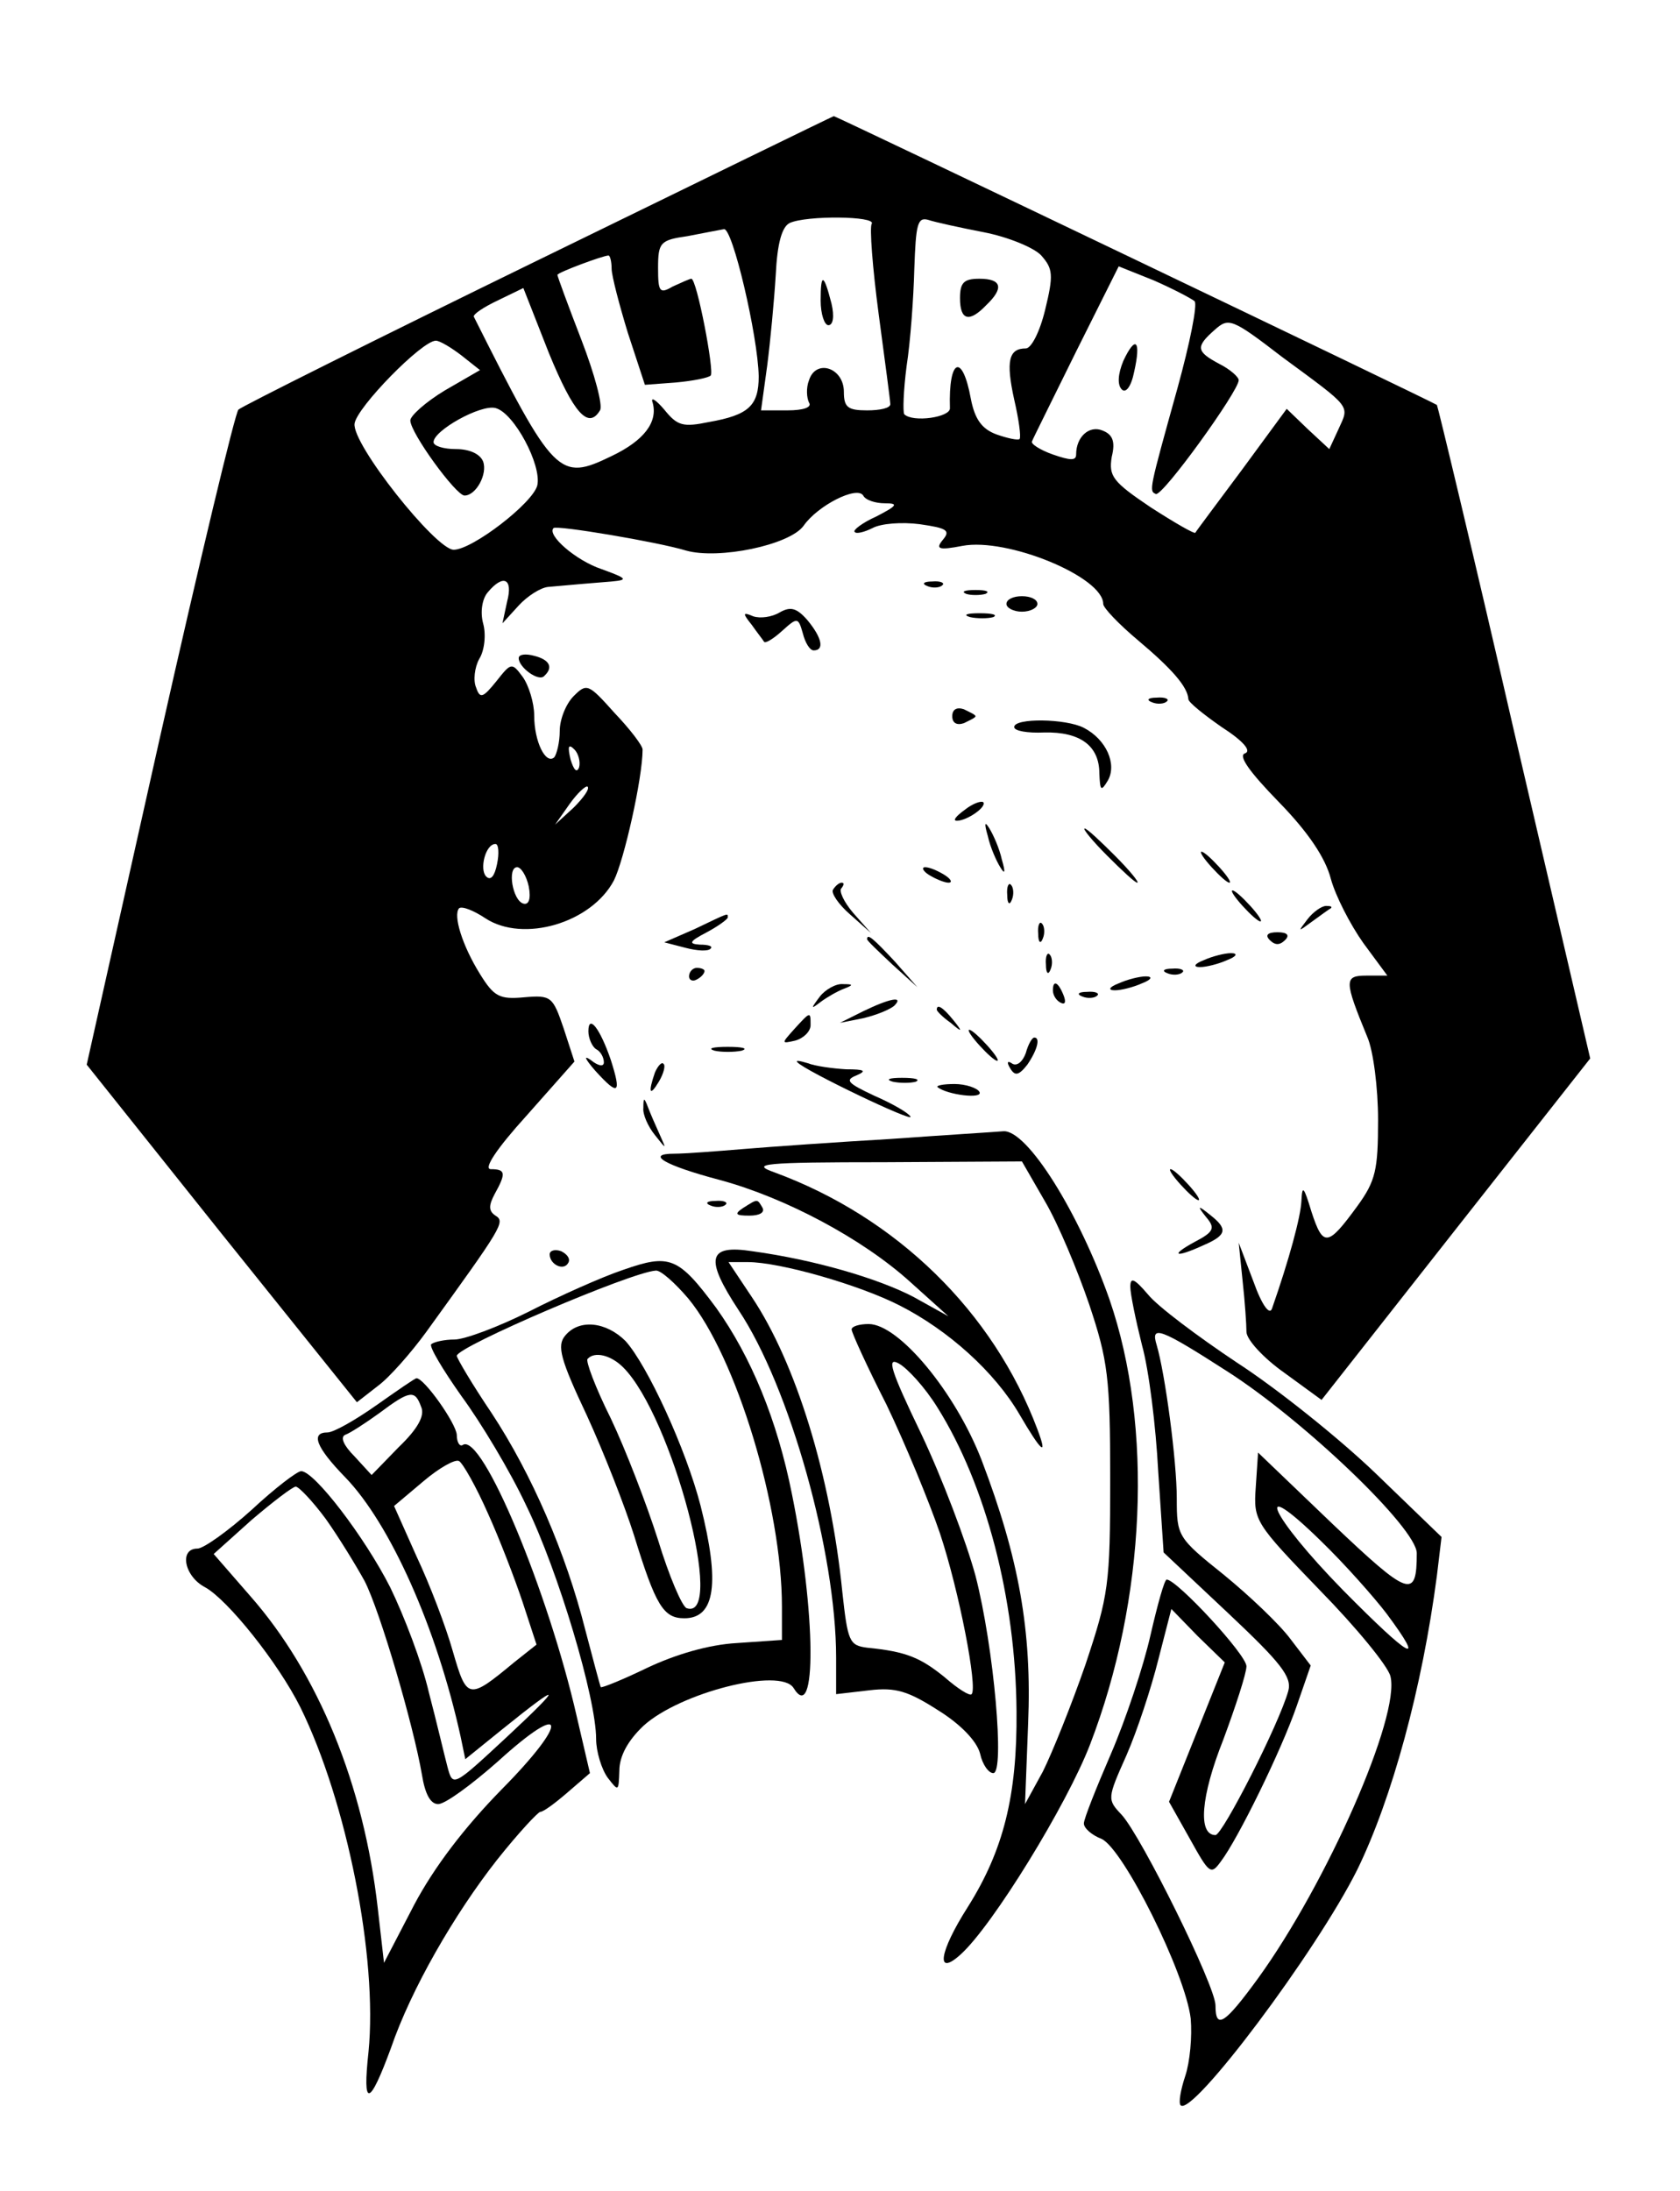 <?xml version="1.0" standalone="no"?>
<!DOCTYPE svg PUBLIC "-//W3C//DTD SVG 20010904//EN"
 "http://www.w3.org/TR/2001/REC-SVG-20010904/DTD/svg10.dtd">
<svg version="1.0" xmlns="http://www.w3.org/2000/svg"
 width="217pt" height="283pt" viewBox="0 0 217 283"
 preserveAspectRatio="xMidYMid meet">

<g transform="translate(0,283) scale(0.1,-0.1)"
fill="#000000" stroke="none">
<path d="M695 2494 c-209 -102 -383 -189 -387 -193 -4 -3 -50 -195 -102 -426
l-94 -420 174 -218 175 -218 27 21 c15 11 43 43 62 69 99 137 103 143 90 151
-9 6 -9 13 -1 28 15 27 14 32 -5 32 -10 0 7 26 46 69 l62 70 -14 43 c-14 41
-16 43 -51 40 -32 -3 -39 1 -57 30 -23 37 -35 76 -27 85 4 3 19 -3 34 -13 49
-32 137 -6 166 49 13 26 37 132 37 169 0 5 -16 26 -36 47 -34 38 -36 39 -53
22 -10 -10 -18 -30 -18 -45 0 -15 -4 -30 -7 -34 -11 -10 -26 20 -26 54 0 16
-7 39 -15 50 -14 19 -15 18 -34 -6 -17 -21 -21 -23 -26 -8 -4 9 -2 26 4 37 7
11 9 32 5 46 -4 15 -1 32 6 40 20 24 33 18 25 -12 l-6 -28 21 23 c11 12 28 23
38 24 33 3 57 5 82 7 22 2 20 4 -13 16 -33 11 -71 44 -62 53 4 4 135 -18 171
-29 42 -12 134 7 152 32 18 26 69 52 77 39 3 -6 16 -10 28 -10 18 0 16 -3 -11
-17 -18 -8 -31 -18 -28 -20 2 -3 13 0 23 5 11 6 38 8 61 5 35 -5 40 -8 30 -20
-10 -12 -6 -14 25 -8 58 11 182 -40 182 -75 0 -5 20 -26 45 -47 44 -37 64 -60
65 -76 0 -4 20 -20 43 -36 28 -18 39 -31 30 -34 -9 -3 6 -24 44 -63 38 -39 60
-72 67 -99 6 -22 25 -59 42 -83 l31 -42 -27 0 c-29 0 -29 -6 1 -79 8 -18 14
-67 14 -107 0 -65 -3 -79 -27 -112 -38 -52 -44 -53 -59 -7 -10 33 -12 35 -13
14 -1 -21 -16 -76 -38 -139 -3 -9 -13 4 -24 35 l-19 50 5 -49 c3 -27 5 -57 5
-66 0 -10 22 -34 49 -53 l48 -35 173 220 174 221 -98 421 c-53 231 -99 422
-100 423 -3 3 -776 373 -779 373 -1 0 -173 -84 -382 -186z m431 47 c-3 -4 1
-57 9 -117 8 -60 15 -112 15 -116 0 -5 -13 -8 -30 -8 -25 0 -30 4 -30 24 0 31
-36 43 -45 15 -4 -10 -3 -23 0 -29 4 -6 -7 -10 -28 -10 l-34 0 8 58 c4 31 9
84 11 117 2 41 8 62 18 67 22 10 112 9 106 -1z m145 -11 c31 -6 65 -20 74 -30
15 -17 16 -25 5 -70 -7 -29 -18 -50 -25 -50 -22 0 -26 -16 -15 -66 6 -26 9
-48 7 -51 -2 -2 -16 1 -30 6 -19 7 -28 20 -33 46 -11 60 -29 52 -27 -12 1 -12
-48 -19 -59 -8 -2 3 -1 31 3 62 5 32 9 88 10 126 2 57 4 67 18 63 9 -3 41 -10
72 -16z m-291 -186 c0 -38 -13 -50 -64 -59 -34 -7 -41 -5 -58 16 -11 13 -18
17 -15 9 7 -25 -11 -49 -53 -69 -68 -33 -74 -27 -178 180 -1 3 12 12 31 21
l33 16 33 -84 c32 -78 51 -99 66 -74 4 6 -7 47 -24 91 -17 44 -31 82 -31 84 0
3 59 25 66 25 2 0 4 -8 4 -17 0 -9 10 -47 21 -83 l22 -67 40 3 c22 2 42 6 45
9 5 5 -18 125 -25 125 -2 0 -13 -5 -24 -10 -17 -10 -19 -7 -19 24 0 33 3 36
38 41 20 4 42 8 47 9 11 3 44 -138 45 -190z m563 97 c4 -4 -6 -54 -22 -112
-37 -133 -37 -133 -28 -137 9 -3 107 133 107 147 0 4 -11 14 -25 21 -30 16
-31 22 -6 44 18 16 22 15 87 -35 91 -67 87 -62 73 -93 l-12 -26 -28 26 -27 26
-58 -79 c-32 -43 -59 -79 -60 -81 -1 -2 -27 13 -58 33 -49 33 -54 40 -50 65 5
20 1 29 -12 34 -17 7 -34 -8 -34 -31 0 -8 -7 -8 -30 0 -17 6 -29 14 -27 17 1
3 27 55 57 116 l55 110 45 -18 c25 -11 48 -23 53 -27z m-947 -70 l24 -19 -45
-26 c-25 -15 -45 -33 -45 -39 0 -16 59 -97 70 -97 15 0 30 28 24 44 -4 10 -18
16 -35 16 -16 0 -29 4 -29 9 0 15 61 49 80 44 24 -6 60 -74 54 -100 -6 -23
-84 -83 -108 -83 -23 0 -132 137 -128 163 3 21 87 107 105 107 5 0 20 -9 33
-19z m152 -532 c-3 -8 -7 -3 -11 10 -4 17 -3 21 5 13 5 -5 8 -16 6 -23z m-7
-52 l-24 -22 19 27 c10 14 21 24 23 22 3 -3 -6 -15 -18 -27z m-99 -73 c-3 -15
-8 -22 -14 -16 -9 9 -1 42 12 42 4 0 5 -12 2 -26z m41 -29 c3 -16 0 -24 -7
-22 -14 4 -21 47 -8 47 5 0 12 -11 15 -25z"/>
<path d="M1060 2442 c0 -18 5 -32 10 -32 6 0 8 11 4 28 -10 39 -14 40 -14 4z"/>
<path d="M1240 2445 c0 -29 12 -32 34 -9 23 22 20 34 -9 34 -20 0 -25 -5 -25
-25z"/>
<path d="M1451 2364 c-7 -17 -8 -31 -2 -37 5 -5 12 3 16 23 9 40 2 48 -14 14z"/>
<path d="M1198 2073 c7 -3 16 -2 19 1 4 3 -2 6 -13 5 -11 0 -14 -3 -6 -6z"/>
<path d="M1248 2063 c6 -2 18 -2 25 0 6 3 1 5 -13 5 -14 0 -19 -2 -12 -5z"/>
<path d="M1300 2050 c0 -5 9 -10 20 -10 11 0 20 5 20 10 0 6 -9 10 -20 10 -11
0 -20 -4 -20 -10z"/>
<path d="M1007 2039 c-10 -6 -25 -8 -34 -5 -14 6 -14 4 -2 -11 7 -10 15 -20
16 -22 2 -2 12 4 23 14 20 18 21 18 27 -3 3 -12 9 -22 14 -22 14 0 11 16 -8
39 -14 16 -22 18 -36 10z"/>
<path d="M1253 2033 c9 -2 23 -2 30 0 6 3 -1 5 -18 5 -16 0 -22 -2 -12 -5z"/>
<path d="M670 1980 c0 -12 26 -31 33 -23 12 11 7 21 -13 26 -11 3 -20 2 -20
-3z"/>
<path d="M1488 1923 c7 -3 16 -2 19 1 4 3 -2 6 -13 5 -11 0 -14 -3 -6 -6z"/>
<path d="M1230 1905 c0 -9 6 -12 15 -9 8 4 15 7 15 9 0 2 -7 5 -15 9 -9 3 -15
0 -15 -9z"/>
<path d="M1310 1891 c0 -5 17 -8 39 -7 46 1 71 -17 71 -53 1 -22 2 -24 11 -9
12 21 -2 53 -31 68 -23 12 -90 13 -90 1z"/>
<path d="M1246 1784 c-11 -8 -16 -14 -10 -14 13 0 39 18 34 24 -3 2 -14 -2
-24 -10z"/>
<path d="M1276 1750 c3 -14 11 -32 16 -40 6 -10 7 -7 2 10 -3 14 -11 32 -16
40 -6 10 -7 7 -2 -10z"/>
<path d="M1430 1725 c19 -19 36 -35 39 -35 3 0 -10 16 -29 35 -19 19 -36 35
-39 35 -3 0 10 -16 29 -35z"/>
<path d="M1565 1710 c10 -11 20 -20 23 -20 3 0 -3 9 -13 20 -10 11 -20 20 -23
20 -3 0 3 -9 13 -20z"/>
<path d="M1200 1700 c8 -5 20 -10 25 -10 6 0 3 5 -5 10 -8 5 -19 10 -25 10 -5
0 -3 -5 5 -10z"/>
<path d="M1076 1681 c-3 -4 7 -19 22 -32 l27 -24 -23 26 c-12 14 -19 29 -15
32 3 4 4 7 0 7 -3 0 -8 -4 -11 -9z"/>
<path d="M1301 1674 c0 -11 3 -14 6 -6 3 7 2 16 -1 19 -3 4 -6 -2 -5 -13z"/>
<path d="M1605 1660 c10 -11 20 -20 23 -20 3 0 -3 9 -13 20 -10 11 -20 20 -23
20 -3 0 3 -9 13 -20z"/>
<path d="M1689 1643 c-13 -17 -13 -17 6 -3 11 8 22 16 24 17 2 2 0 3 -6 3 -6
0 -17 -8 -24 -17z"/>
<path d="M897 1630 l-39 -17 27 -7 c15 -4 30 -5 33 -1 3 3 -3 5 -14 5 -15 1
-14 4 9 16 15 8 27 17 27 19 0 6 3 7 -43 -15z"/>
<path d="M1341 1624 c0 -11 3 -14 6 -6 3 7 2 16 -1 19 -3 4 -6 -2 -5 -13z"/>
<path d="M1640 1616 c7 -7 13 -7 20 0 6 6 3 10 -10 10 -13 0 -16 -4 -10 -10z"/>
<path d="M1120 1617 c0 -2 15 -16 33 -33 l32 -29 -29 33 c-28 30 -36 37 -36
29z"/>
<path d="M1351 1584 c0 -11 3 -14 6 -6 3 7 2 16 -1 19 -3 4 -6 -2 -5 -13z"/>
<path d="M1555 1590 c-13 -5 -14 -9 -5 -9 8 0 24 4 35 9 13 5 14 9 5 9 -8 0
-24 -4 -35 -9z"/>
<path d="M890 1569 c0 -5 5 -7 10 -4 6 3 10 8 10 11 0 2 -4 4 -10 4 -5 0 -10
-5 -10 -11z"/>
<path d="M1508 1573 c7 -3 16 -2 19 1 4 3 -2 6 -13 5 -11 0 -14 -3 -6 -6z"/>
<path d="M1445 1560 c-13 -5 -14 -9 -5 -9 8 0 24 4 35 9 13 5 14 9 5 9 -8 0
-24 -4 -35 -9z"/>
<path d="M1059 1543 c-12 -16 -12 -17 1 -7 8 6 22 14 30 17 13 5 12 6 -1 6 -9
1 -23 -7 -30 -16z"/>
<path d="M1360 1551 c0 -6 4 -13 10 -16 6 -3 7 1 4 9 -7 18 -14 21 -14 7z"/>
<path d="M1398 1543 c7 -3 16 -2 19 1 4 3 -2 6 -13 5 -11 0 -14 -3 -6 -6z"/>
<path d="M1115 1524 l-30 -15 30 6 c17 4 34 11 40 16 13 13 -5 10 -40 -7z"/>
<path d="M1210 1526 c0 -2 8 -10 18 -17 15 -13 16 -12 3 4 -13 16 -21 21 -21
13z"/>
<path d="M1026 1501 c-17 -19 -17 -19 1 -15 11 3 20 12 20 20 0 18 0 18 -21
-5z"/>
<path d="M760 1498 c0 -9 5 -20 10 -23 6 -3 10 -11 10 -17 0 -6 -7 -5 -17 3
-10 7 -7 1 6 -14 30 -33 34 -30 20 14 -14 41 -29 60 -29 37z"/>
<path d="M1265 1480 c10 -11 20 -20 23 -20 3 0 -3 9 -13 20 -10 11 -20 20 -23
20 -3 0 3 -9 13 -20z"/>
<path d="M1325 1470 c-4 -11 -11 -17 -17 -14 -7 5 -8 2 -3 -6 6 -10 11 -9 22
5 13 19 17 35 9 35 -3 0 -8 -9 -11 -20z"/>
<path d="M923 1473 c9 -2 25 -2 35 0 9 3 1 5 -18 5 -19 0 -27 -2 -17 -5z"/>
<path d="M846 1445 c-9 -26 -7 -32 5 -12 6 10 9 21 6 23 -2 3 -7 -2 -11 -11z"/>
<path d="M1030 1458 c10 -11 152 -79 146 -70 -3 5 -24 17 -47 27 -34 16 -38
20 -23 26 14 6 11 8 -13 8 -17 1 -40 4 -50 8 -10 3 -16 4 -13 1z"/>
<path d="M1153 1433 c9 -2 23 -2 30 0 6 3 -1 5 -18 5 -16 0 -22 -2 -12 -5z"/>
<path d="M1211 1426 c12 -10 60 -16 54 -6 -3 5 -18 10 -32 10 -15 0 -24 -2
-22 -4z"/>
<path d="M831 1399 c-1 -8 6 -24 15 -35 15 -19 15 -19 6 1 -5 11 -12 27 -15
35 -5 13 -6 13 -6 -1z"/>
<path d="M1150 1359 c-69 -4 -154 -10 -190 -13 -36 -3 -76 -6 -89 -6 -38 0
-13 -15 59 -34 85 -23 184 -76 245 -131 l50 -45 -45 25 c-46 24 -128 48 -208
59 -58 9 -62 -9 -18 -76 66 -99 126 -313 126 -449 l0 -47 43 5 c34 4 50 -1 89
-26 29 -18 50 -40 54 -56 3 -14 11 -25 17 -25 15 0 1 162 -23 255 -12 44 -43
126 -70 183 -40 83 -45 100 -29 91 11 -6 34 -31 50 -57 62 -99 101 -246 102
-392 1 -109 -17 -180 -63 -253 -37 -58 -42 -91 -9 -61 41 37 137 193 167 271
72 187 82 410 25 575 -39 111 -106 219 -137 217 -11 -1 -77 -5 -146 -10z m200
-81 c17 -29 42 -89 57 -133 24 -72 27 -94 27 -225 0 -137 -2 -150 -32 -240
-18 -52 -43 -114 -55 -138 l-23 -42 4 104 c5 120 -12 214 -60 340 -34 88 -107
176 -146 176 -12 0 -22 -3 -22 -7 0 -4 20 -48 45 -97 24 -50 55 -125 69 -166
25 -75 49 -200 41 -208 -2 -3 -18 7 -35 22 -31 25 -49 33 -100 38 -23 3 -25 8
-32 72 -15 150 -60 296 -117 381 l-30 45 25 0 c41 0 143 -29 196 -56 63 -32
123 -86 155 -141 28 -48 37 -56 23 -19 -57 152 -182 274 -340 332 -31 11 -15
13 142 13 l178 1 30 -52z"/>
<path d="M1525 1300 c10 -11 20 -20 23 -20 3 0 -3 9 -13 20 -10 11 -20 20 -23
20 -3 0 3 -9 13 -20z"/>
<path d="M918 1273 c7 -3 16 -2 19 1 4 3 -2 6 -13 5 -11 0 -14 -3 -6 -6z"/>
<path d="M960 1270 c-12 -8 -10 -10 8 -10 13 0 20 4 17 10 -7 12 -6 12 -25 0z"/>
<path d="M1558 1258 c12 -14 10 -19 -15 -32 -33 -18 -25 -21 12 -4 30 13 31
21 8 39 -16 13 -17 12 -5 -3z"/>
<path d="M710 1210 c0 -13 18 -22 24 -11 3 5 -1 11 -9 15 -8 3 -15 1 -15 -4z"/>
<path d="M805 1190 c-27 -9 -83 -34 -122 -54 -40 -20 -83 -36 -96 -36 -13 0
-26 -3 -30 -6 -3 -3 15 -33 39 -67 25 -34 63 -97 84 -142 41 -84 90 -248 90
-301 0 -16 7 -39 15 -50 14 -18 14 -18 15 9 0 19 11 39 31 58 47 43 177 76
194 49 30 -49 29 97 -2 250 -19 96 -53 178 -98 241 -49 66 -60 70 -120 49z
m84 -37 c62 -75 121 -270 121 -398 l0 -43 -58 -4 c-37 -2 -80 -15 -116 -32
-31 -15 -58 -26 -60 -25 -1 2 -10 36 -20 74 -25 99 -69 201 -121 280 -25 37
-45 71 -45 74 1 12 225 108 257 110 6 1 25 -16 42 -36z"/>
<path d="M730 1105 c-11 -13 -6 -31 28 -103 22 -48 49 -117 61 -155 28 -91 38
-107 65 -107 40 0 46 46 21 145 -19 74 -69 182 -97 213 -25 25 -60 29 -78 7z
m75 -41 c63 -63 133 -328 82 -311 -6 2 -23 42 -37 88 -15 47 -42 117 -61 157
-20 40 -33 75 -30 77 9 10 30 5 46 -11z"/>
<path d="M1460 1168 c0 -9 7 -43 15 -75 9 -32 18 -105 21 -163 l7 -105 84 -79
c68 -64 82 -82 77 -100 -12 -43 -85 -186 -94 -186 -23 0 -19 50 10 123 16 43
30 86 30 95 0 15 -90 112 -103 112 -3 0 -12 -33 -21 -72 -9 -40 -32 -109 -51
-153 -19 -44 -35 -84 -35 -90 0 -6 10 -15 23 -20 28 -13 108 -173 115 -232 2
-23 -1 -56 -7 -74 -6 -18 -9 -35 -6 -38 15 -15 175 198 228 304 45 92 84 235
103 380 l6 50 -86 83 c-47 45 -127 109 -178 142 -51 34 -103 73 -115 88 -18
21 -23 23 -23 10z m125 -109 c100 -64 245 -203 245 -235 0 -60 -10 -56 -109
38 l-96 92 -3 -45 c-3 -43 -1 -46 83 -133 47 -48 88 -98 91 -111 13 -51 -82
-267 -171 -390 -43 -59 -55 -67 -55 -35 0 25 -95 217 -121 246 -19 20 -19 21
6 77 14 32 32 87 41 123 l17 66 34 -35 35 -34 -36 -90 -36 -90 27 -48 c25 -45
27 -47 40 -29 22 29 78 143 98 201 l18 52 -26 34 c-14 19 -53 56 -86 83 -60
48 -61 50 -61 99 0 48 -15 161 -26 198 -8 26 4 22 91 -34z m206 -313 c52 -70
31 -58 -56 30 -95 97 -119 152 -29 64 31 -30 69 -73 85 -94z"/>
<path d="M486 1015 c-27 -19 -55 -35 -63 -35 -22 0 -15 -19 23 -58 58 -60 118
-194 149 -335 l6 -29 47 38 c78 63 81 60 7 -9 -70 -65 -70 -65 -77 -39 -4 15
-14 58 -24 96 -9 39 -32 99 -50 136 -33 65 -98 150 -115 150 -5 0 -34 -22 -64
-50 -30 -27 -62 -50 -70 -50 -24 0 -17 -36 10 -50 29 -16 94 -97 123 -155 60
-122 100 -323 88 -445 -8 -73 1 -71 29 5 26 76 82 173 137 243 27 34 53 62 56
62 4 0 20 12 35 25 l29 25 -17 73 c-37 162 -122 366 -147 351 -4 -3 -8 3 -8
13 -1 15 -42 73 -52 73 -2 0 -25 -16 -52 -35z m58 -2 c5 -11 -4 -28 -29 -52
l-35 -36 -22 24 c-14 14 -19 25 -12 28 6 2 26 15 44 28 40 30 46 30 54 8z m86
-137 c15 -33 35 -85 45 -115 l18 -55 -29 -23 c-59 -49 -61 -48 -79 14 -9 32
-30 87 -47 123 l-29 65 38 32 c20 17 41 29 46 26 5 -3 22 -33 37 -67z m-209
-8 c17 -24 39 -60 50 -80 20 -39 63 -186 74 -250 4 -25 11 -38 21 -38 9 0 43
25 77 55 89 81 93 53 5 -36 -48 -49 -87 -100 -113 -149 l-39 -75 -8 70 c-18
160 -77 304 -165 404 l-47 54 49 44 c27 23 53 43 57 43 4 0 22 -19 39 -42z"/>
</g>
</svg>
